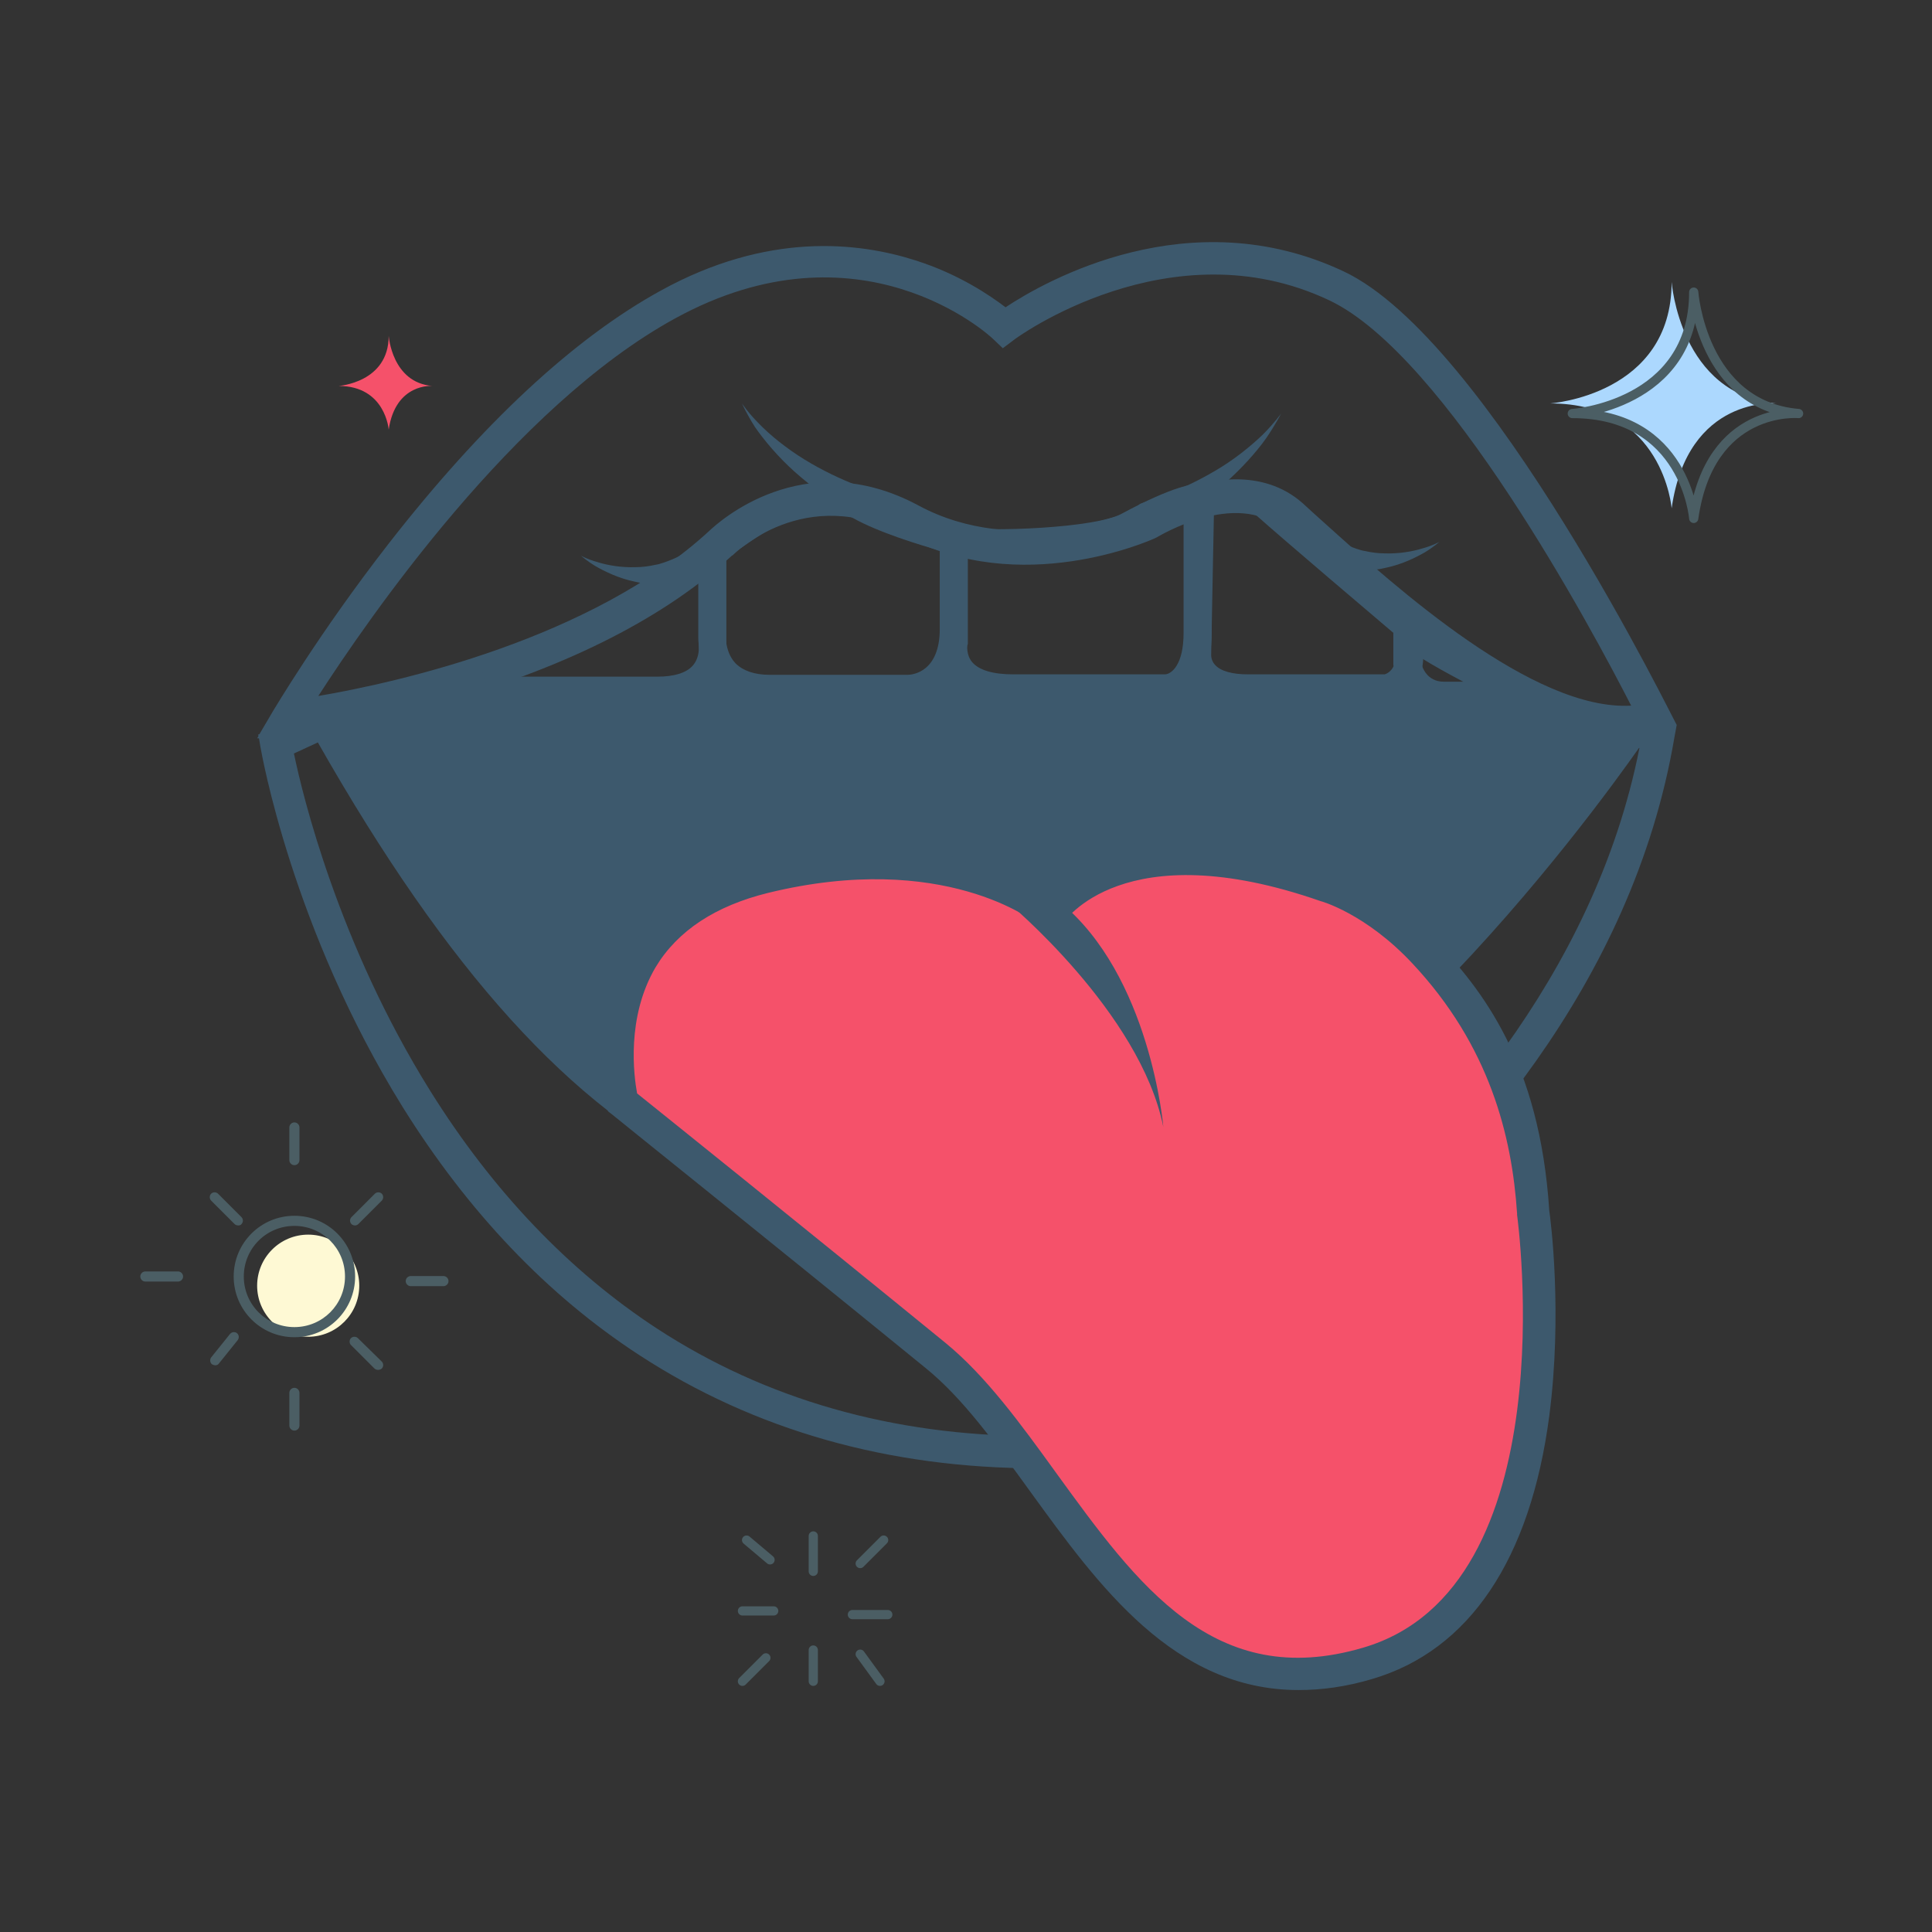 <?xml version="1.0" encoding="utf-8"?>
<!-- Generator: Adobe Illustrator 22.0.1, SVG Export Plug-In . SVG Version: 6.00 Build 0)  -->
<svg version="1.1" id="Capa_1" xmlns="http://www.w3.org/2000/svg" xmlns:xlink="http://www.w3.org/1999/xlink" x="0px" y="0px"
	 viewBox="0 0 420 420" style="enable-background:new 0 0 420 420;" xml:space="preserve">
<rect x="0" y="0" width="420" height="420" fill="#333333" stroke="none"/>
<style type="text/css">
	.st0{fill:#ACD8FE;}
	.st1{fill:none;stroke:#4B5E64;stroke-width:2;stroke-linecap:round;stroke-linejoin:round;stroke-miterlimit:10;}
	.st2{fill:#FEF9D4;}
	.st3{fill:#4B5E64;}
	.st4{fill:none;stroke:#4B5E64;stroke-width:3;stroke-linecap:round;stroke-linejoin:round;stroke-miterlimit:10;}
	.st5{fill:#3D596D;}
	.st6{fill:#FFFFFF;}
	.st7{fill:#FDFDFD;}
	.st8{fill:#F5516A;}
</style>
<path class="st0" d="M337,87.7c0,0,26.4-1.8,26.4-26.4c0,0,1.8,24.6,22.8,26.4c0,0-19.3-1.8-22.8,22.8
	C363.4,110.5,361.6,87.7,337,87.7z"/>
<path class="st8" d="M73.6,83.9c0,0,10.9-0.7,10.9-10.9c0,0,0.7,10.2,9.5,10.9c0,0-8-0.7-9.5,9.5C84.5,93.4,83.8,83.9,73.6,83.9z"/>
<path class="st1" d="M341.8,89.9c0,0,26.4-1.8,26.4-26.4c0,0,1.8,24.6,22.8,26.4c0,0-19.3-1.8-22.8,22.8
	C368.2,112.7,366.4,89.9,341.8,89.9z"/>
<g>
	<g>
		<circle class="st2" cx="67" cy="279.5" r="11.1"/>
	</g>
	<path class="st3" d="M64,266.5c6.1,0,11,4.9,11,11s-4.9,11-11,11s-11-4.9-11-11S57.9,266.5,64,266.5 M64,264.3
		c-7.3,0-13.2,5.9-13.2,13.2s5.9,13.2,13.2,13.2s13.2-5.9,13.2-13.2S71.3,264.3,64,264.3L64,264.3z"/>
	<path class="st3" d="M64,253.3c-0.6,0-1.1-0.5-1.1-1.1v-7.1c0-0.6,0.5-1.1,1.1-1.1c0.6,0,1.1,0.5,1.1,1.1v7.1
		C65.1,252.8,64.6,253.3,64,253.3z"/>
	<path class="st3" d="M77.2,266.4c-0.3,0-0.6-0.1-0.8-0.3c-0.4-0.4-0.4-1.1,0-1.5l5.1-5.1c0.4-0.4,1.1-0.4,1.5,0
		c0.4,0.4,0.4,1.1,0,1.5l-5.1,5.1C77.7,266.3,77.4,266.4,77.2,266.4z"/>
	<path class="st3" d="M96.4,279.6h-7.1c-0.6,0-1.1-0.5-1.1-1.1c0-0.6,0.5-1.1,1.1-1.1h7.1c0.6,0,1.1,0.5,1.1,1.1
		C97.5,279.1,97,279.6,96.4,279.6z"/>
	<path class="st3" d="M82.2,297.8c-0.3,0-0.6-0.1-0.8-0.3l-5.1-5.1c-0.4-0.4-0.4-1.1,0-1.5c0.4-0.4,1.1-0.4,1.5,0L83,296
		c0.4,0.4,0.4,1.1,0,1.5C82.8,297.7,82.5,297.8,82.2,297.8z"/>
	<path class="st3" d="M64,311c-0.6,0-1.1-0.5-1.1-1.1v-7.1c0-0.6,0.5-1.1,1.1-1.1c0.6,0,1.1,0.5,1.1,1.1v7.1
		C65.1,310.5,64.6,311,64,311z"/>
	<path class="st3" d="M46.8,296.8c-0.2,0-0.5-0.1-0.7-0.2c-0.5-0.4-0.5-1.1-0.2-1.5L50,290c0.4-0.5,1.1-0.5,1.5-0.2
		c0.5,0.4,0.5,1.1,0.2,1.5l-4.1,5.1C47.4,296.7,47.1,296.8,46.8,296.8z"/>
	<path class="st3" d="M38.7,278.6h-7.1c-0.6,0-1.1-0.5-1.1-1.1s0.5-1.1,1.1-1.1h7.1c0.6,0,1.1,0.5,1.1,1.1S39.3,278.6,38.7,278.6z"
		/>
	<path class="st3" d="M51.8,266.4c-0.3,0-0.6-0.1-0.8-0.3l-5.1-5.1c-0.4-0.4-0.4-1.1,0-1.5c0.4-0.4,1.1-0.4,1.5,0l5.1,5.1
		c0.4,0.4,0.4,1.1,0,1.5C52.4,266.3,52.1,266.4,51.8,266.4z"/>
</g>
<g>
	<line class="st1" x1="176.8" y1="333.9" x2="176.8" y2="341.6"/>
	<line class="st1" x1="192.1" y1="334.8" x2="187" y2="339.9"/>
	<line class="st1" x1="185.3" y1="351" x2="193" y2="351"/>
	<line class="st1" x1="187" y1="359.6" x2="191.3" y2="365.5"/>
	<line class="st1" x1="176.8" y1="358.7" x2="176.8" y2="365.5"/>
	<line class="st1" x1="166.5" y1="360.4" x2="161.4" y2="365.5"/>
	<line class="st1" x1="168.2" y1="350.2" x2="161.4" y2="350.2"/>
	<line class="st1" x1="167.4" y1="339.1" x2="162.3" y2="334.8"/>
</g>
<g>
	<path class="st5" d="M353.6,160.2l-38.9,50.3c0,0-8.1-20.5-45-22.9c-36.9-2.4-41.7,11.6-41.7,11.6s-18.4-14.9-57.8-9
		c-40.3,6-36.3,46-36.3,46s-13.8,3-60-79l43.3-13l-9.2,6h44l5-6l11,5.4l35.4-0.6l4.2-4.8l8.7,5.5l40.6-0.5l6.7-4l9,5l30.5-1l4.8-3.5
		l4.2,5.5l19.9,1L353.6,160.2z"/>
	<g>
		<path class="st5" d="M292.1,59c-33.5-15.8-64.9,2.1-73.5,7.8c-3.3-2.5-10.1-7.2-19.6-10.2c-12.5-4-32.2-6.2-55.4,6.6
			c-18.9,10.4-38.8,28.9-59.2,55.1c-15.1,19.4-24.9,36.1-25,36.2l-3,5.1l-0.3,0.1l0.1,0.3l-0.3,0.5l0.4,0l0.3,1.8
			c0.3,1.6,6.9,39.6,30.9,78.3c14.2,22.8,31.5,41,51.5,54c25,16.3,54.2,24.6,86.7,24.6h0.8l0.7-0.3c1.2-0.6,30.2-14,61.7-40.2
			c29.2-24.3,66-64.6,75.1-118.4l0.5-2.7C364.3,157.5,323.6,73.8,292.1,59z M146.8,69.2c40-21.9,68,3.4,69.1,4.5l2.1,2l2.4-1.8
			c0.3-0.3,34-25,68.6-8.6c25.3,12,57.2,71.7,65.6,88.1c-21.3,1.2-51.2-25.8-66.1-39.2c-2-1.8-3.8-3.4-5.3-4.8
			c-4.4-3.9-9.6-5.2-14.5-5.2c-9.9,0-19,5.2-20.7,6.2c-2.3,1-27,11-48.3-0.5c-25.1-13.5-43.8,3.9-45.5,5.5c-25.6,23.6-68,33-85,35.9
			C80,134.6,111.7,88.4,146.8,69.2z M349.2,160.2c-5.4,7.5-18.9,25.7-36.3,44.3c-20.6,21.9-50.8,48.7-78.1,51.7
			c-28.6,3.1-52.5,4.6-77.8-7.5c-28.3-13.5-54.3-42.5-81.9-91c6.1-1.2,14-2.9,22.8-5.5c26.2-7.6,46.9-18.2,61.2-31.4l0.2-0.1
			c0.2-0.2,15.7-15.9,37.2-4.3c25.3,13.7,53.5,1.1,54.6,0.6l0.4-0.2c0.2-0.1,17.2-10.5,27.2-1.8c1.5,1.3,3.2,2.9,5.2,4.7
			C299.3,133.4,326.1,157.6,349.2,160.2z M284.4,273.1c-28.2,23.5-55,36.9-59.6,39.1c-30.8-0.1-58.4-8-82-23.4
			c-19.1-12.5-35.7-29.9-49.3-51.7c-19.9-31.9-27.7-64.1-29.6-73.3l5.2-2.4c28.3,49.8,55.3,79.6,84.9,93.7
			c26.9,12.9,52.9,11.3,81.6,8.2c52.2-5.7,111-86.9,120.7-100.7c0,0,0,0,0.1,0C346.6,212.3,312,250,284.4,273.1z"/>
		<g>
			<path class="st8" d="M135.4,239.6c0,0-9.9-39,31-49c41-10,63,8,63,8s13-19,59-3c0,0,41,7,45,68c0,0,12,84-36,98
				c-49.8,14.5-66-44.2-94-67C166.7,264.8,135.4,239.6,135.4,239.6z"/>
			<path class="st5" d="M282.3,367.4c-27.1,0-43.5-22.7-58.3-43.1c-7.6-10.5-14.7-20.4-22.9-27c-36.2-29.5-67.7-54.7-68-55l-0.9-0.7
				l-0.3-1.1c-0.2-0.7-4.5-18.4,4.8-33.9c5.8-9.6,15.5-16.1,28.8-19.4c33-8.1,50.2,1.4,56.6,6.4c7-7,28.3-17.9,67.4-4.3
				c0.5,0.2,11.2,3.2,22.4,15c10.2,10.8,22.8,26.4,24.9,58.9c0.3,2,2.9,22.3,0,44.6c-4.1,31.2-17.4,51-38.5,57.2
				C292.6,366.7,287.3,367.4,282.3,367.4z M138.5,237.7c5.6,4.5,34.4,27.6,67,54.2c8.8,7.2,16.3,17.5,24.1,28.3
				c17.7,24.4,34.4,47.5,66.7,38c44.6-13,33.6-93.3,33.5-94.1l0-0.3c-1.1-16.7-5.9-36.4-22.8-54.4c-10.1-10.8-19.8-13.5-19.9-13.5
				c-43-15-55.8,4.5-56,4.8l-2.7,3.6l-2.9-3.4c-0.6-0.6-20.4-16.1-58.5-6.8c-11.4,2.8-19.7,8.2-24.5,16.2
				C136.1,221.2,137.8,233.9,138.5,237.7z"/>
		</g>
		<path class="st5" d="M197.4,152.6h-30c-5.1,0-9-1.5-11.8-4.3c-3.7-3.9-3.8-8.8-3.8-9.7V118l1.4-0.9c1-0.6,2.3-1.5,3.7-2.5
			c7.4-5.2,19.8-13.9,31.4-7.4c6.9,3.9,19.6,7.1,19.7,7.2l2.3,0.6v21.6C210.4,152.4,197.5,152.6,197.4,152.6z M157.8,121.4l0,17.4
			c0,0,0,3.2,2.1,5.4c1.6,1.6,4.1,2.5,7.4,2.5h30c1.1,0,7-0.6,7-10v-17c-4.2-1.2-13.2-3.9-18.9-7.1c-8.3-4.7-18.4,2.4-25,7
			C159.5,120.2,158.6,120.8,157.8,121.4z"/>
		<path class="st5" d="M253.4,152.6h-33c-6.4,0-11-1.7-13.7-5c-2.7-3.3-2.5-7-2.3-8.2v-25.3l3.4,0.5c7.4,1.1,30.3,0.2,36-2.9
			c11.5-6.2,15.7-6.5,16.7-6.5l2.9,0.1v32.2C263.4,152.5,253.5,152.6,253.4,152.6z M210.4,120.9V140l-0.1,0.3c0,0-0.3,2,1,3.6
			c1.5,1.8,4.6,2.7,9,2.7h33c1.4-0.1,4-2.1,4-9v-25.6c-2.1,0.7-5.6,2.2-10.7,5C239.6,120.8,219.7,121.4,210.4,120.9z"/>
		<path class="st5" d="M301.7,152.6h-30.3c-5.3,0-9.3-1.4-11.7-4.1c-2.4-2.8-2.4-5.9-2.3-6.8l0.5-34.8l2.1-0.6
			c1.9-0.6,11.8-3.3,16.4,0.8c8.2,7.3,31.6,27.1,31.9,27.3l1.1,0.9v7.4c0,6.7-4.8,9.4-7.4,9.9L301.7,152.6z M263.3,142.3
			c0,0-0.1,1.3,0.9,2.3c1.2,1.3,3.7,2,7.1,2H301c0.7-0.2,2.4-1.1,2.4-4V138c-4.7-4-23.7-20.1-30.9-26.5c-1.1-1-5-0.8-8.6-0.1
			L263.3,142.3C263.3,142.3,263.3,142.3,263.3,142.3z"/>
		<path class="st5" d="M343.7,154.1h-29.8c-7.6,0-10.5-6.3-11-9.6l0-0.4v-14.2l5.1,5.1c2.7,2.7,16.1,9.6,23.9,13.4L343.7,154.1z
			 M308.9,143.9c0.2,1,1.2,4.3,5,4.3h4.2c-3.2-1.7-6.5-3.5-9.2-5.2V143.9z"/>
		<path class="st5" d="M142.9,153.1h-30c-3.2,0-8-2.1-8-8h6c0,1.7,1.1,2,2,2h30c3.6,0,6.3-0.8,7.7-2.4c1.4-1.6,1.3-3.6,1.3-3.6
			l0-0.3v-21.7h6v21.5c0.1,1,0.1,4.8-2.8,8.1C152.4,151.6,148.3,153.1,142.9,153.1z"/>
		<path class="st5" d="M218.9,196c0,0,29,24,34,49c0,0-2.8-33-22.6-49H218.9z"/>
		<path class="st5" d="M161.3,87.7c0,0,1.3,2,3.7,4.4c2.4,2.5,6,5.4,9.9,7.8c3.9,2.4,8,4.3,11.1,5.5c1.6,0.7,2.6,1.1,3.6,1.5
			c0.9,0.3,0.8,1.1,0.8,1.1l0.9,0.1c1.8,0.6,2.8,1.8,2.2,3.5c-0.6,1.8-2.5,2.7-4.2,2.1c-0.2-0.1-0.4-0.1-0.5-0.2
			c0,0-0.5-0.3-1.5-0.8c-0.9-0.5-2.3-1.2-3.8-2.2c-3.1-1.8-7.1-4.7-10.7-7.9c-3.6-3.2-6.7-6.9-8.7-9.8
			C162.2,89.8,161.3,87.7,161.3,87.7z"/>
		<path class="st5" d="M278.5,89.9c0,0-1.4,2-4,4.6c-2.6,2.5-6.4,5.6-10.6,8c-4.1,2.4-8.5,4.4-11.9,5.5c-1.6,0.6-2.8,1.1-3.8,1.4
			c-1,0.3-0.9,1.1-0.9,1.1l-1,0.1c-1.9,0.6-3,1.8-2.4,3.6c0.6,1.9,2.5,2.9,4.4,2.3c0.2-0.1,0.4-0.1,0.6-0.2c0,0,0.6-0.3,1.6-0.8
			c1-0.5,2.4-1.2,4.1-2.2c3.3-1.9,7.6-4.7,11.4-8c3.8-3.3,7.2-7.1,9.3-10.1C277.4,92.1,278.5,89.9,278.5,89.9z"/>
		<path class="st5" d="M312.9,117.8c0,0-1.2,1.1-3.2,2.3c-2.1,1.2-5,2.6-8.3,3.3c-1.6,0.4-3.3,0.6-4.9,0.6c-0.8,0.1-1.6,0-2.3,0
			c-0.7,0-1.4-0.1-2.1-0.2c-1.3-0.1-2.4-0.4-3.1-0.6c-0.7-0.2-1.2-0.3-1.2-0.3c-1.7-0.4-2.7-2.1-2.3-3.8c0.4-1.7,2.1-2.7,3.8-2.3
			c0.2,0.1,0.5,0.1,0.7,0.3l0.2,0.1c0,0,0.3,0.2,0.8,0.4c0.5,0.3,1.3,0.7,2.3,1.1c0.5,0.2,1,0.4,1.6,0.6c0.6,0.2,1.2,0.4,1.9,0.5
			c1.3,0.3,2.8,0.5,4.3,0.5c3,0.1,6-0.4,8.2-1.1C311.5,118.6,312.9,117.8,312.9,117.8z"/>
		<path class="st5" d="M126.3,120.8c0,0,1.2,1.1,3.2,2.3c2.1,1.2,5,2.6,8.3,3.3c1.6,0.4,3.3,0.6,4.9,0.6c0.8,0.1,1.6,0,2.3,0
			c0.7,0,1.4-0.1,2.1-0.2c1.3-0.1,2.4-0.4,3.1-0.6c0.7-0.2,1.2-0.3,1.2-0.3c1.7-0.4,2.7-2.1,2.3-3.8c-0.4-1.7-2.1-2.7-3.8-2.3
			c-0.2,0.1-0.5,0.1-0.7,0.3l-0.2,0.1c0,0-0.3,0.2-0.8,0.4c-0.5,0.3-1.3,0.7-2.3,1.1c-0.5,0.2-1,0.4-1.6,0.6
			c-0.6,0.2-1.2,0.4-1.9,0.5c-1.3,0.3-2.8,0.5-4.3,0.5c-3,0.1-6-0.4-8.2-1.1C127.7,121.6,126.3,120.8,126.3,120.8z"/>
	</g>
</g>
</svg>
